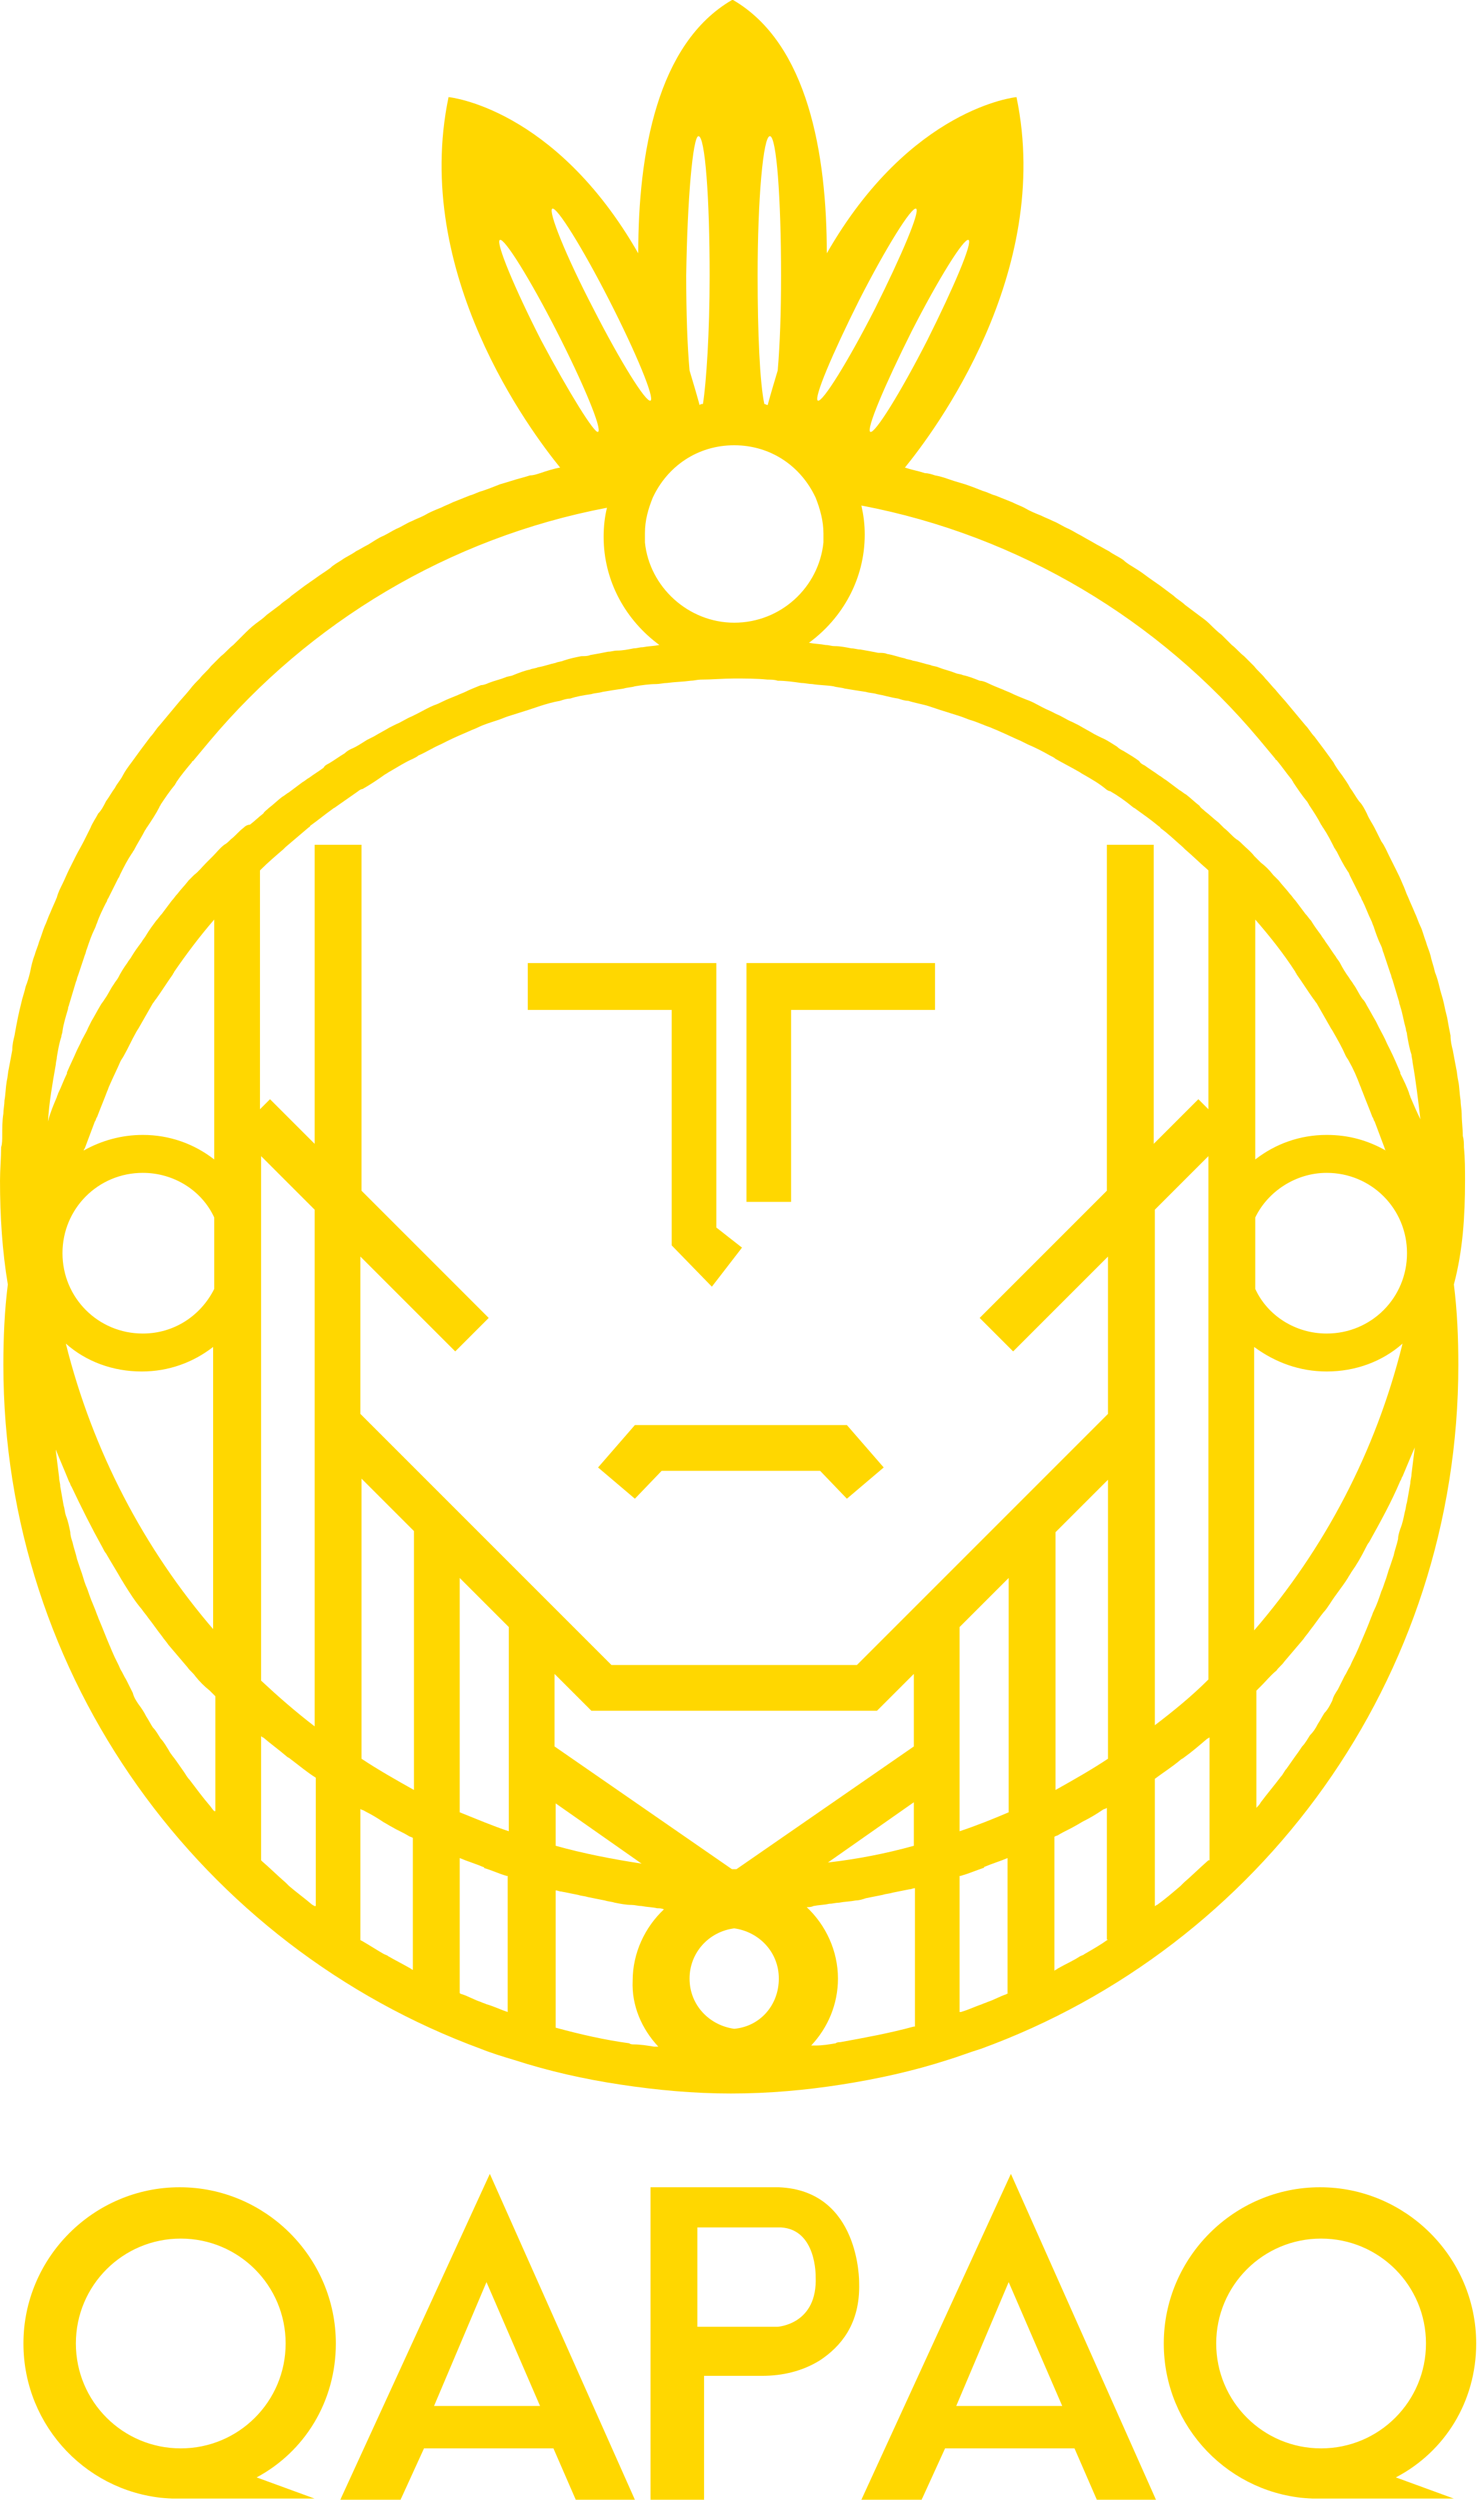 <?xml version="1.0" encoding="utf-8"?>
<svg viewBox="0 0 133 224" xmlns="http://www.w3.org/2000/svg">
  <g transform="matrix(1, 0, 0, 1, -75.4, -29.6)">
    <polygon class="st0" points="122.7,115.9 139.6,115.9 139.6,139.6 141.9,141.4 139.2,144.9 135.6,141.2 135.6,120.1 122.7,120.1 &#9;&#10;&#9;&#9;" style="fill: rgb(255, 215, 0);"/>
    <polygon class="st0" points="146.3,137.3 146.3,120.1 159.2,120.1 159.2,115.9 142.3,115.9 142.3,137.3 &#9;" style="fill: rgb(255, 215, 0);"/>
    <polygon class="st0" points="151.3,157.3 141.9,157.3 141.7,157.3 132.3,157.3 129,161.1 132.3,163.9 134.7,161.4 141.7,161.4 &#10;&#9;&#9;141.9,161.4 148.9,161.4 151.3,163.9 154.6,161.1 &#9;" style="fill: rgb(255, 215, 0);"/>
    <path class="st0" d="M206.7,135.4c0-1,0-2-0.1-3c0-0.3,0-0.7-0.1-1c0-0.7-0.1-1.3-0.1-2c0-0.4-0.1-0.8-0.1-1.2 c-0.1-0.6-0.1-1.2-0.2-1.7c-0.1-0.4-0.1-0.8-0.2-1.2c-0.1-0.5-0.2-1.1-0.3-1.6c-0.1-0.4-0.2-0.8-0.2-1.3c-0.1-0.5-0.2-1-0.3-1.6 c-0.1-0.4-0.2-0.8-0.3-1.3c-0.1-0.5-0.3-1-0.4-1.5c-0.1-0.4-0.2-0.8-0.4-1.3c-0.1-0.5-0.3-1-0.4-1.5c-0.1-0.4-0.3-0.8-0.4-1.2 c-0.2-0.5-0.3-1-0.5-1.4c-0.2-0.4-0.3-0.8-0.5-1.2c-0.2-0.5-0.4-0.9-0.6-1.4c-0.2-0.4-0.3-0.8-0.5-1.2c-0.2-0.5-0.4-0.9-0.6-1.3 c-0.2-0.4-0.4-0.8-0.6-1.2c-0.2-0.4-0.4-0.9-0.7-1.3c-0.2-0.4-0.4-0.8-0.6-1.2c-0.2-0.4-0.5-0.8-0.7-1.3c-0.2-0.4-0.4-0.8-0.7-1.1 c-0.3-0.4-0.5-0.8-0.8-1.2c-0.2-0.4-0.5-0.8-0.7-1.1c-0.3-0.4-0.6-0.8-0.8-1.2c-0.3-0.4-0.5-0.7-0.8-1.1c-0.3-0.4-0.6-0.8-0.9-1.2 c-0.3-0.3-0.5-0.7-0.8-1c-0.5-0.6-1-1.2-1.5-1.8c-0.4-0.5-0.8-0.9-1.2-1.4c-0.3-0.3-0.6-0.7-0.9-1c-0.3-0.4-0.7-0.7-1-1.1 c-0.3-0.3-0.6-0.6-0.9-0.9c-0.4-0.3-0.7-0.7-1.1-1c-0.3-0.3-0.6-0.6-0.9-0.9c-0.4-0.3-0.8-0.7-1.1-1c-0.3-0.3-0.6-0.5-1-0.8 c-0.4-0.3-0.8-0.6-1.2-0.9c-0.3-0.3-0.7-0.5-1-0.8c-0.4-0.3-0.8-0.6-1.2-0.9c-0.3-0.2-0.7-0.5-1-0.7c-0.4-0.3-0.8-0.6-1.3-0.9 c-0.3-0.2-0.7-0.4-1-0.7c-0.4-0.3-0.9-0.5-1.3-0.8c-0.4-0.2-0.7-0.4-1.1-0.6c-0.5-0.3-0.9-0.5-1.4-0.8c-0.4-0.2-0.7-0.4-1.1-0.6 c-0.5-0.2-0.9-0.5-1.4-0.7c-0.4-0.2-0.7-0.3-1.1-0.5c-0.5-0.2-1-0.4-1.5-0.7c-0.4-0.2-0.7-0.3-1.1-0.5c-0.5-0.2-1-0.4-1.5-0.6 c-0.4-0.1-0.7-0.3-1.1-0.4c-0.5-0.2-1-0.4-1.6-0.6c-0.3-0.1-0.7-0.2-1-0.3c-0.6-0.2-1.1-0.4-1.7-0.5c-0.3-0.1-0.6-0.2-0.9-0.2 c-0.6-0.2-1.2-0.3-1.8-0.5c0,0,0,0,0,0c2.6-3.2,13.3-17.4,10-33.2c0,0-9.5,0.9-17,14c0-8.9-1.7-18.8-8.4-22.7h-0.1 c-6.7,3.9-8.4,13.7-8.4,22.7c-7.5-13.1-17-14-17-14c-3.3,15.8,7.4,30,10,33.2c0,0,0,0,0,0c-0.6,0.1-1.2,0.3-1.8,0.5 c-0.3,0.1-0.6,0.2-0.9,0.2c-0.6,0.2-1.1,0.3-1.7,0.5c-0.3,0.1-0.7,0.2-1,0.3c-0.5,0.2-1,0.4-1.6,0.6c-0.4,0.1-0.7,0.3-1.1,0.4 c-0.5,0.2-1,0.4-1.5,0.6c-0.4,0.2-0.7,0.3-1.1,0.5c-0.5,0.2-1,0.4-1.5,0.7c-0.4,0.2-0.7,0.3-1.1,0.5c-0.5,0.2-0.9,0.5-1.4,0.7 c-0.4,0.2-0.7,0.4-1.1,0.6c-0.5,0.2-0.9,0.5-1.4,0.8c-0.4,0.2-0.7,0.4-1.1,0.6c-0.4,0.3-0.9,0.5-1.3,0.8c-0.3,0.2-0.7,0.4-1,0.7 c-0.4,0.3-0.9,0.6-1.3,0.9c-0.3,0.2-0.7,0.5-1,0.7c-0.4,0.3-0.8,0.6-1.2,0.9c-0.3,0.3-0.7,0.5-1,0.8c-0.4,0.3-0.8,0.6-1.2,0.9 c-0.3,0.3-0.6,0.5-1,0.8c-0.4,0.3-0.8,0.7-1.1,1c-0.3,0.3-0.6,0.6-0.9,0.9c-0.4,0.3-0.7,0.7-1.1,1c-0.3,0.3-0.6,0.6-0.9,0.9 c-0.3,0.4-0.7,0.7-1,1.1c-0.3,0.3-0.6,0.6-0.9,1c-0.4,0.5-0.8,0.9-1.2,1.4c-0.5,0.6-1,1.2-1.5,1.8c-0.3,0.3-0.5,0.7-0.8,1 c-0.3,0.4-0.6,0.8-0.9,1.2c-0.3,0.4-0.5,0.7-0.8,1.1c-0.3,0.4-0.6,0.8-0.8,1.2c-0.2,0.4-0.5,0.7-0.7,1.1c-0.3,0.4-0.5,0.8-0.8,1.2 c-0.2,0.4-0.4,0.8-0.7,1.1c-0.2,0.4-0.5,0.8-0.7,1.3c-0.2,0.4-0.4,0.8-0.6,1.2c-0.2,0.4-0.5,0.9-0.7,1.3c-0.2,0.4-0.4,0.8-0.6,1.2 c-0.2,0.4-0.4,0.9-0.6,1.3c-0.2,0.4-0.4,0.8-0.5,1.2c-0.2,0.5-0.4,0.9-0.6,1.4c-0.2,0.4-0.3,0.8-0.5,1.2c-0.2,0.5-0.3,0.9-0.5,1.4 c-0.1,0.4-0.3,0.8-0.4,1.2c-0.2,0.5-0.3,1-0.4,1.5c-0.1,0.4-0.2,0.8-0.4,1.3c-0.1,0.5-0.3,1-0.4,1.5c-0.1,0.4-0.2,0.8-0.3,1.3 c-0.1,0.5-0.2,1-0.3,1.6c-0.1,0.4-0.2,0.8-0.2,1.3c-0.1,0.5-0.2,1.1-0.3,1.6c-0.1,0.4-0.1,0.8-0.2,1.2c-0.1,0.6-0.1,1.2-0.2,1.7 c0,0.4-0.1,0.8-0.1,1.2c-0.1,0.6-0.1,1.3-0.1,2c0,0.3,0,0.7-0.1,1c0,1-0.1,2-0.1,3c0,3.2,0.2,6.3,0.7,9.3c-0.3,2.4-0.4,4.8-0.4,7.2 c0,28.1,17.8,52.1,42.8,61.3c1,0.4,2,0.7,3,1c3.1,1,6.2,1.7,9.5,2.2s6.6,0.8,9.9,0.8c3.4,0,6.7-0.3,9.9-0.8s6.4-1.2,9.5-2.2 c1-0.3,2-0.7,3-1c25-9.1,42.8-33.1,42.8-61.3c0-2.4-0.1-4.8-0.4-7.2C206.5,141.7,206.7,138.6,206.7,135.4z M162.2,51.1 c0.4,0.2-1.3,4.2-3.7,9c-2.4,4.7-4.7,8.4-5.1,8.2c-0.4-0.2,1.3-4.2,3.7-9C159.5,54.6,161.8,50.9,162.2,51.1z M152.4,56.5 c2.4-4.7,4.7-8.4,5.1-8.2c0.4,0.2-1.3,4.2-3.7,9c-2.4,4.7-4.7,8.4-5.1,8.2C148.3,65.3,150,61.3,152.4,56.5z M144.4,41.8 c0.6,0,1,5.6,1,12.5c0,3.3-0.1,6.2-0.3,8.5c-0.3,1-0.6,2-0.9,3.1c-0.1,0-0.2-0.1-0.3-0.1c-0.4-1.9-0.6-6.3-0.6-11.5 C143.3,47.4,143.8,41.8,144.4,41.8z M138,41.8c0.6,0,1,5.6,1,12.5c0,5.1-0.3,9.6-0.6,11.5c-0.1,0-0.2,0-0.3,0.1 c-0.3-1.1-0.6-2.1-0.9-3.1c-0.2-2.2-0.3-5.2-0.3-8.5C137,47.4,137.5,41.8,138,41.8z M133.9,74.2c1.3-2.8,4-4.7,7.3-4.7 s6,1.9,7.3,4.7c0,0,0,0,0,0c0.4,1,0.7,2.1,0.7,3.2c0,0.3,0,0.6,0,0.8c-0.4,4-3.8,7.2-8,7.2c-4.1,0-7.6-3.2-8-7.2c0-0.3,0-0.6,0-0.8 C133.2,76.2,133.5,75.2,133.9,74.2C133.9,74.2,133.9,74.2,133.9,74.2z M124.9,48.3c0.4-0.2,2.7,3.5,5.1,8.2c2.4,4.7,4.1,8.8,3.7,9 c-0.4,0.2-2.7-3.5-5.1-8.2C126.1,52.5,124.5,48.5,124.9,48.3z M123.9,60.1c-2.4-4.7-4.1-8.8-3.7-9c0.4-0.2,2.7,3.5,5.1,8.2 c2.4,4.7,4.1,8.8,3.7,9C128.7,68.5,126.4,64.8,123.9,60.1z M94.6,191.9c-0.2-0.2-0.3-0.4-0.4-0.5c-0.6-0.7-1.2-1.5-1.8-2.3 c-0.2-0.2-0.3-0.4-0.5-0.7c-0.2-0.3-0.5-0.7-0.7-1c-0.2-0.3-0.5-0.6-0.7-1c-0.2-0.3-0.4-0.7-0.7-1c-0.2-0.3-0.4-0.7-0.7-1 c-0.2-0.3-0.4-0.7-0.6-1c-0.2-0.4-0.4-0.7-0.7-1.1c-0.2-0.3-0.4-0.6-0.5-1c-0.2-0.4-0.4-0.8-0.6-1.2c-0.2-0.3-0.3-0.6-0.5-0.9 c-0.2-0.5-0.5-1-0.7-1.5c-0.1-0.2-0.2-0.5-0.3-0.7c-0.3-0.7-0.6-1.5-0.9-2.2c-0.1-0.2-0.1-0.3-0.2-0.5c-0.2-0.6-0.5-1.2-0.7-1.8 c-0.1-0.3-0.2-0.6-0.3-0.8c-0.2-0.5-0.3-1-0.5-1.5c-0.1-0.3-0.2-0.6-0.3-0.9c-0.1-0.5-0.3-1-0.4-1.5c-0.1-0.3-0.2-0.6-0.2-0.9 c-0.1-0.5-0.2-1-0.4-1.5c-0.1-0.3-0.1-0.6-0.2-0.9c-0.1-0.6-0.2-1.1-0.3-1.7c0-0.3-0.1-0.5-0.1-0.8c-0.1-0.8-0.2-1.6-0.3-2.4 c0,0,0,0,0-0.1c0.4,1,0.8,1.9,1.2,2.9c0.1,0.1,0.1,0.3,0.2,0.4c0.9,1.9,1.8,3.7,2.8,5.5c0.1,0.2,0.2,0.4,0.3,0.5 c0.4,0.7,0.9,1.5,1.3,2.2c0.1,0.2,0.2,0.3,0.3,0.5c0.5,0.8,1,1.6,1.6,2.3c0.2,0.3,0.4,0.5,0.6,0.8c0.4,0.5,0.8,1.1,1.2,1.6 c0.2,0.3,0.4,0.5,0.6,0.8c0.6,0.7,1.1,1.3,1.7,2c0.2,0.3,0.5,0.5,0.7,0.8c0.4,0.5,0.8,0.9,1.3,1.3c0.2,0.2,0.3,0.3,0.5,0.5V191.9z M94.6,175.7c-6.3-7.3-10.9-16.1-13.3-25.7c1.8,1.6,4.2,2.5,6.8,2.5c2.4,0,4.6-0.8,6.4-2.2V175.7z M94.6,145.1 c-1.2,2.4-3.6,4-6.4,4c-4,0-7.2-3.2-7.2-7.2s3.2-7.2,7.2-7.2c2.8,0,5.3,1.6,6.4,4V145.1z M94.6,133.5c-1.8-1.4-4-2.2-6.4-2.2 c-1.9,0-3.7,0.5-5.3,1.4c0-0.1,0.1-0.2,0.1-0.2c0.3-0.8,0.6-1.6,0.9-2.4c0.1-0.1,0.1-0.3,0.2-0.4c0.3-0.8,0.6-1.5,0.9-2.3 c0.1-0.2,0.1-0.3,0.2-0.5c0.3-0.7,0.7-1.5,1-2.2c0.1-0.2,0.2-0.3,0.3-0.5c0.4-0.7,0.7-1.4,1.1-2.1c0.1-0.2,0.2-0.3,0.3-0.5 c0.4-0.7,0.8-1.4,1.2-2.1c0.1-0.1,0.2-0.3,0.3-0.4c0.5-0.7,1-1.5,1.5-2.2c0-0.1,0.1-0.1,0.1-0.2c1.1-1.6,2.3-3.2,3.6-4.7V133.5z M97.2,103.8c-0.4,0.3-0.7,0.7-1.1,1c-0.2,0.2-0.4,0.4-0.6,0.5c-0.4,0.3-0.7,0.7-1,1c-0.2,0.2-0.4,0.4-0.6,0.6 c-0.4,0.4-0.7,0.8-1.1,1.1c-0.2,0.2-0.3,0.3-0.5,0.5c-0.3,0.4-0.7,0.8-1,1.2c-0.2,0.2-0.3,0.4-0.5,0.6c-0.3,0.4-0.6,0.8-0.9,1.2 c-0.2,0.2-0.3,0.4-0.5,0.6c-0.3,0.4-0.6,0.8-0.9,1.3c-0.1,0.2-0.3,0.4-0.4,0.6c-0.3,0.4-0.6,0.8-0.9,1.3c-0.1,0.2-0.3,0.4-0.4,0.6 c-0.3,0.4-0.6,0.9-0.8,1.3c-0.1,0.2-0.3,0.4-0.4,0.6c-0.3,0.4-0.5,0.9-0.8,1.3c-0.1,0.2-0.3,0.4-0.4,0.6c-0.3,0.5-0.5,0.9-0.8,1.4 c-0.1,0.2-0.2,0.4-0.3,0.6c-0.2,0.5-0.5,0.9-0.7,1.4c-0.1,0.2-0.2,0.4-0.3,0.6c-0.3,0.7-0.6,1.3-0.9,2c0,0,0,0,0,0.1 c-0.3,0.6-0.5,1.2-0.8,1.8c0,0.1-0.1,0.2-0.1,0.3c-0.3,0.7-0.6,1.4-0.8,2.2c0.1-1.7,0.4-3.4,0.7-5.1c0-0.2,0.1-0.5,0.1-0.7 c0.1-0.6,0.2-1.2,0.4-1.8c0-0.2,0.1-0.3,0.1-0.5c0.1-0.7,0.3-1.3,0.5-2c0-0.2,0.1-0.3,0.1-0.4c0.2-0.7,0.4-1.3,0.6-2 c0.1-0.2,0.1-0.4,0.2-0.6c0.2-0.6,0.4-1.2,0.6-1.8c0.1-0.2,0.1-0.4,0.2-0.6c0.2-0.6,0.4-1.2,0.7-1.8c0.1-0.2,0.1-0.3,0.2-0.5 c0.2-0.6,0.5-1.2,0.8-1.8c0.1-0.1,0.1-0.3,0.2-0.4c0.3-0.6,0.6-1.2,0.9-1.8c0.1-0.1,0.1-0.2,0.2-0.4c0.3-0.6,0.6-1.2,1-1.8 c0.1-0.1,0.1-0.2,0.2-0.3c0.3-0.6,0.7-1.2,1-1.8c0.1-0.1,0.1-0.2,0.2-0.3c0.4-0.6,0.8-1.2,1.1-1.8c0-0.1,0.1-0.1,0.1-0.2 c0.4-0.6,0.8-1.2,1.3-1.8c0-0.1,0.1-0.1,0.1-0.2c0.4-0.6,0.9-1.2,1.4-1.8c0,0,0-0.1,0.1-0.1c0.5-0.6,1-1.2,1.5-1.8c0,0,0,0,0,0 c8.9-10.6,21.4-18.2,35.6-20.9c-0.2,0.8-0.3,1.7-0.3,2.6c0,4,2,7.5,5,9.7c-0.5,0.1-1,0.1-1.5,0.2c-0.3,0-0.5,0.1-0.8,0.1 c-0.5,0.1-1,0.2-1.5,0.2c-0.3,0-0.5,0.1-0.8,0.1c-0.5,0.1-1,0.2-1.6,0.3c-0.2,0.1-0.5,0.1-0.8,0.1c-0.5,0.1-1,0.2-1.6,0.4 c-0.2,0.1-0.5,0.1-0.7,0.2c-0.5,0.1-1,0.3-1.6,0.4c-0.2,0.1-0.5,0.1-0.7,0.2c-0.5,0.1-1,0.3-1.5,0.5c-0.2,0.1-0.5,0.1-0.7,0.2 c-0.5,0.2-1,0.3-1.5,0.5c-0.2,0.1-0.5,0.2-0.7,0.2c-0.5,0.2-1,0.4-1.4,0.6c-0.2,0.1-0.5,0.2-0.7,0.3c-0.5,0.2-1,0.4-1.4,0.6 c-0.2,0.1-0.4,0.2-0.7,0.3c-0.5,0.2-1,0.5-1.4,0.7c-0.2,0.1-0.4,0.2-0.6,0.3c-0.5,0.2-0.9,0.5-1.4,0.7c-0.2,0.1-0.4,0.2-0.6,0.3 c-0.5,0.3-0.9,0.5-1.4,0.8c-0.2,0.1-0.4,0.2-0.6,0.3c-0.5,0.3-0.9,0.6-1.4,0.8c-0.2,0.1-0.4,0.2-0.6,0.4c-0.5,0.3-0.9,0.6-1.4,0.9 c-0.2,0.1-0.4,0.2-0.5,0.4c-0.4,0.3-0.9,0.6-1.3,0.9c-0.2,0.1-0.4,0.3-0.6,0.4c-0.4,0.3-0.8,0.6-1.2,0.9c-0.2,0.1-0.4,0.3-0.6,0.4 c-0.4,0.3-0.8,0.7-1.2,1c-0.2,0.2-0.4,0.3-0.5,0.5c-0.4,0.3-0.8,0.7-1.2,1C97.6,103.5,97.4,103.6,97.2,103.8z M103.6,200.4 c-0.1,0-0.1-0.1-0.2-0.1c-0.7-0.6-1.4-1.1-2.1-1.7c-0.1-0.1-0.2-0.2-0.3-0.3c-0.7-0.6-1.4-1.3-2.1-1.9c0,0-0.1-0.1-0.1-0.1v-11.1 c0.1,0,0.1,0.1,0.2,0.1c0.7,0.6,1.4,1.1,2.1,1.7c0.1,0.1,0.2,0.1,0.3,0.2c0.8,0.6,1.5,1.2,2.3,1.7V200.4z M103.6,184.3 c-1.7-1.3-3.3-2.7-4.8-4.1v-47l4.8,4.8V184.3z M112.5,206.2c-0.1-0.1-0.2-0.1-0.3-0.2c-0.7-0.4-1.3-0.7-2-1.1 c-0.1-0.1-0.2-0.1-0.4-0.2c-0.7-0.4-1.3-0.8-2-1.2c0,0-0.1,0-0.1-0.1v-11.7c0.1,0.1,0.3,0.1,0.4,0.2c0.6,0.3,1.1,0.6,1.7,1 c0.2,0.1,0.5,0.3,0.7,0.4c0.5,0.3,1,0.5,1.5,0.8c0.1,0.1,0.3,0.1,0.4,0.2V206.2z M112.5,190c-1.6-0.9-3.2-1.8-4.7-2.8v-25.1 l4.7,4.7V190z M121,209.9c0,0-0.1,0-0.1,0c-0.6-0.2-1.2-0.5-1.9-0.7c-0.2-0.1-0.3-0.1-0.5-0.2c-0.6-0.2-1.1-0.5-1.7-0.7 c-0.1,0-0.2-0.1-0.2-0.1v-12.1c0,0,0,0,0,0c0.7,0.3,1.4,0.5,2.1,0.8c0,0,0.1,0,0.1,0.1c0.7,0.2,1.3,0.5,2,0.7c0,0,0.1,0,0.1,0 V209.9z M121,193.7c-1.5-0.5-2.9-1.1-4.4-1.7v-21l4.4,4.4V193.7z M134.4,213c-0.1,0-0.3,0-0.4,0c-0.6-0.1-1.2-0.2-1.8-0.2 c-0.1,0-0.3,0-0.4-0.1c-2.2-0.3-4.4-0.8-6.6-1.4v-12.3c0.2,0,0.3,0.1,0.5,0.1c0.5,0.1,1,0.2,1.5,0.3c0.3,0.1,0.6,0.1,0.9,0.2 c0.5,0.1,1,0.2,1.5,0.3c0.3,0.1,0.6,0.1,0.9,0.2c0.5,0.1,1,0.2,1.5,0.2c0.3,0,0.6,0.1,0.9,0.1c0.5,0.1,1,0.1,1.4,0.2 c0.2,0,0.4,0,0.6,0.1c-1.7,1.6-2.8,3.9-2.8,6.4C132,209.3,132.9,211.4,134.4,213z M125.2,195v-3.8l7.7,5.4 C130.3,196.2,127.7,195.7,125.2,195z M141.2,211.4c-2.2-0.3-4-2.1-4-4.5c0-2.3,1.7-4.2,4-4.5c2.2,0.3,4,2.1,4,4.5 C145.2,209.3,143.5,211.2,141.2,211.4z M157.3,211.2c-2.2,0.6-4.4,1-6.6,1.4c-0.1,0-0.3,0-0.4,0.1c-0.6,0.1-1.2,0.2-1.8,0.2 c-0.1,0-0.3,0-0.4,0c1.5-1.6,2.4-3.7,2.4-6c0-2.5-1.1-4.8-2.8-6.4c0.2,0,0.4,0,0.6-0.1c0.5-0.1,1-0.1,1.4-0.2 c0.3,0,0.6-0.1,0.9-0.1c0.5-0.1,1-0.1,1.5-0.2c0.3,0,0.6-0.1,0.9-0.2c0.5-0.1,1-0.2,1.5-0.3c0.3-0.1,0.6-0.1,0.9-0.2 c0.5-0.1,1-0.2,1.5-0.3c0.2,0,0.3-0.1,0.5-0.1V211.2z M157.3,195c-2.5,0.7-5.1,1.2-7.7,1.5l7.7-5.4V195z M154,182.9L154,182.9 l3.3-3.3v6.5l-15.9,11c-0.1,0-0.1,0-0.2,0c-0.1,0-0.1,0-0.2,0l-15.9-11v-6.5l3.2,3.2l0.1,0.1h0.5h13.9h4.5h6.1H154 M154,182.9 M165.8,208.2c-0.1,0-0.2,0.1-0.2,0.1c-0.6,0.2-1.1,0.5-1.7,0.7c-0.2,0.1-0.3,0.1-0.5,0.2c-0.6,0.2-1.2,0.5-1.9,0.7 c0,0-0.1,0-0.1,0v-12.2c0,0,0.1,0,0.1,0c0.7-0.2,1.4-0.5,2-0.7c0,0,0.1,0,0.1-0.1c0.7-0.3,1.4-0.5,2.1-0.8c0,0,0,0,0,0V208.2z M165.8,192c-1.4,0.6-2.9,1.2-4.4,1.7v-18.3l4.4-4.4V192z M174.7,203.4C174.7,203.4,174.6,203.5,174.7,203.4 c-0.7,0.5-1.4,0.9-2.1,1.3c-0.1,0.1-0.2,0.1-0.4,0.2c-0.6,0.4-1.3,0.7-2,1.1c-0.1,0.1-0.2,0.1-0.3,0.2v-12c0.1-0.1,0.3-0.1,0.4-0.2 c0.5-0.3,1-0.5,1.5-0.8c0.2-0.1,0.5-0.3,0.7-0.4c0.6-0.3,1.1-0.6,1.7-1c0.1-0.1,0.3-0.1,0.4-0.2V203.4z M174.7,187.2 c-1.5,1-3.1,1.9-4.7,2.8v-23.1l4.7-4.7V187.2z M183.7,196.3C183.7,196.3,183.6,196.3,183.7,196.3c-0.8,0.7-1.5,1.4-2.2,2 c-0.1,0.1-0.2,0.2-0.3,0.3c-0.7,0.6-1.4,1.2-2.1,1.7c-0.1,0-0.1,0.1-0.2,0.1V189c0.8-0.6,1.6-1.1,2.3-1.7c0.1-0.1,0.2-0.1,0.3-0.2 c0.7-0.5,1.4-1.1,2.1-1.7c0.1,0,0.1-0.1,0.2-0.1V196.3z M183.7,180.1c-1.5,1.5-3.1,2.8-4.8,4.1V138l4.8-4.8V180.1z M183.7,129 l-0.9-0.9l-4,4v-26.8h-4.2v31l-11.4,11.4l3,3l8.5-8.5v14.1l-22.5,22.5h-4.8h-4.5h-12.7l-22.5-22.5v-14.1l8.5,8.5l3-3l-11.4-11.4 v-31h-4.2v26.8l-4-4l-0.9,0.9v-21.4c0,0,0.1-0.1,0.1-0.1c0.6-0.6,1.3-1.2,2-1.8c0.1-0.1,0.1-0.1,0.2-0.2c0.7-0.6,1.3-1.1,2-1.7 c0.1-0.1,0.2-0.1,0.2-0.2c0.7-0.5,1.3-1,2-1.5c0.1-0.1,0.2-0.1,0.3-0.2c0.7-0.5,1.3-0.9,2-1.4c0.1-0.1,0.3-0.2,0.4-0.2 c0.7-0.4,1.3-0.8,2-1.3c0.2-0.1,0.3-0.2,0.5-0.3c0.7-0.4,1.3-0.8,2-1.1c0.2-0.1,0.4-0.2,0.5-0.3c0.7-0.3,1.3-0.7,2-1 c0.2-0.1,0.4-0.2,0.6-0.3c0.6-0.3,1.3-0.6,2-0.9c0.2-0.1,0.5-0.2,0.7-0.3c0.6-0.3,1.3-0.5,1.9-0.7c0.3-0.1,0.5-0.2,0.8-0.3 c0.6-0.2,1.3-0.4,1.9-0.6c0.3-0.1,0.6-0.2,0.9-0.3c0.6-0.2,1.3-0.4,1.9-0.5c0.3-0.1,0.6-0.2,0.9-0.2c0.6-0.2,1.2-0.3,1.9-0.4 c0.3-0.1,0.7-0.1,1-0.2c0.6-0.1,1.2-0.2,1.9-0.3c0.3-0.1,0.7-0.1,1-0.2c0.6-0.1,1.3-0.2,1.9-0.2c0.3,0,0.7-0.1,1-0.1 c0.7-0.1,1.4-0.1,2.1-0.2c0.3,0,0.6-0.1,0.9-0.1c1,0,2-0.1,3-0.1c1,0,2,0,3,0.1c0.3,0,0.6,0,0.9,0.1c0.7,0,1.4,0.1,2.1,0.2 c0.3,0,0.7,0.1,1,0.1c0.6,0.1,1.3,0.1,1.9,0.2c0.3,0.1,0.7,0.1,1,0.2c0.6,0.1,1.2,0.2,1.9,0.3c0.3,0.1,0.7,0.1,1,0.2 c0.6,0.1,1.2,0.3,1.9,0.4c0.3,0.1,0.6,0.2,0.9,0.2c0.6,0.2,1.3,0.3,1.9,0.5c0.3,0.1,0.6,0.2,0.9,0.3c0.6,0.2,1.3,0.4,1.9,0.6 c0.3,0.1,0.5,0.2,0.8,0.3c0.7,0.2,1.3,0.5,1.9,0.7c0.2,0.1,0.5,0.2,0.7,0.3c0.7,0.3,1.3,0.6,2,0.9c0.2,0.1,0.4,0.2,0.6,0.3 c0.7,0.3,1.3,0.6,2,1c0.2,0.1,0.4,0.2,0.5,0.3c0.7,0.4,1.3,0.7,2,1.1c0.2,0.1,0.3,0.2,0.5,0.3c0.7,0.4,1.4,0.8,2,1.3 c0.1,0.1,0.3,0.2,0.4,0.2c0.7,0.4,1.4,0.9,2,1.4c0.1,0.1,0.2,0.1,0.3,0.2c0.7,0.5,1.4,1,2,1.5c0.1,0.1,0.2,0.1,0.2,0.2 c0.7,0.5,1.3,1.1,2,1.7c0.1,0.1,0.1,0.1,0.2,0.2c0.7,0.6,1.3,1.2,2,1.8c0,0,0.1,0.1,0.1,0.1V129z M202.2,159.3 c-0.1,0.8-0.2,1.6-0.3,2.4c0,0.3-0.1,0.5-0.1,0.8c-0.1,0.6-0.2,1.1-0.3,1.7c-0.1,0.3-0.1,0.6-0.2,0.9c-0.1,0.5-0.2,1-0.4,1.5 c-0.1,0.3-0.2,0.6-0.2,0.9c-0.1,0.5-0.3,1-0.4,1.5c-0.1,0.3-0.2,0.6-0.3,0.9c-0.2,0.5-0.3,1-0.5,1.5c-0.1,0.3-0.2,0.6-0.3,0.8 c-0.2,0.6-0.4,1.2-0.7,1.8c-0.1,0.2-0.1,0.3-0.2,0.5c-0.3,0.8-0.6,1.5-0.9,2.2c-0.1,0.2-0.2,0.5-0.3,0.7c-0.2,0.5-0.5,1-0.7,1.5 c-0.2,0.3-0.3,0.6-0.5,0.9c-0.2,0.4-0.4,0.8-0.6,1.2c-0.2,0.3-0.4,0.6-0.5,1c-0.2,0.4-0.4,0.8-0.7,1.1c-0.2,0.3-0.4,0.7-0.6,1 c-0.2,0.4-0.4,0.7-0.7,1c-0.2,0.3-0.4,0.7-0.7,1c-0.2,0.3-0.4,0.6-0.7,1c-0.2,0.3-0.5,0.7-0.7,1c-0.2,0.2-0.3,0.5-0.5,0.7 c-0.6,0.8-1.2,1.5-1.8,2.3c-0.1,0.2-0.3,0.4-0.4,0.5v-10.5c0.2-0.2,0.3-0.3,0.5-0.5c0.4-0.4,0.8-0.9,1.3-1.3 c0.2-0.3,0.5-0.5,0.7-0.8c0.6-0.7,1.1-1.3,1.7-2c0.2-0.3,0.4-0.5,0.6-0.8c0.4-0.5,0.8-1.1,1.2-1.6c0.2-0.2,0.4-0.5,0.6-0.8 c0.5-0.8,1.1-1.5,1.6-2.3c0.1-0.2,0.2-0.3,0.3-0.5c0.5-0.7,0.9-1.4,1.3-2.2c0.1-0.2,0.2-0.4,0.3-0.5c1-1.8,2-3.6,2.8-5.5 c0.1-0.1,0.1-0.3,0.2-0.4C201.4,161.2,201.8,160.2,202.2,159.3C202.2,159.3,202.2,159.3,202.2,159.3z M194.3,134.7 c4,0,7.2,3.2,7.2,7.2s-3.2,7.2-7.2,7.2c-2.8,0-5.3-1.6-6.4-4v-6.4C189,136.4,191.5,134.7,194.3,134.7z M187.9,133.5V112 c1.3,1.5,2.5,3,3.6,4.7c0,0.1,0.1,0.1,0.1,0.2c0.5,0.7,1,1.5,1.5,2.2c0.1,0.1,0.2,0.3,0.3,0.4c0.4,0.7,0.8,1.4,1.2,2.1 c0.1,0.2,0.2,0.3,0.3,0.5c0.4,0.7,0.8,1.4,1.1,2.1c0.1,0.2,0.2,0.3,0.3,0.5c0.4,0.7,0.7,1.4,1,2.2c0.1,0.2,0.1,0.3,0.2,0.5 c0.3,0.8,0.6,1.5,0.9,2.3c0.1,0.1,0.1,0.3,0.2,0.4c0.3,0.8,0.6,1.6,0.9,2.4c0,0.1,0.1,0.2,0.1,0.2c-1.6-0.9-3.3-1.4-5.3-1.4 C191.9,131.3,189.7,132.1,187.9,133.5z M194.3,152.5c2.6,0,5-0.9,6.8-2.5c-2.4,9.7-7,18.4-13.3,25.7v-25.4 C189.7,151.7,191.9,152.5,194.3,152.5z M201.8,127.9c0-0.1-0.1-0.2-0.1-0.3c-0.2-0.6-0.5-1.2-0.8-1.8c0,0,0,0,0-0.1 c-0.3-0.7-0.6-1.4-0.9-2c-0.1-0.2-0.2-0.4-0.3-0.6c-0.2-0.5-0.5-1-0.7-1.4c-0.1-0.2-0.2-0.4-0.3-0.6c-0.3-0.5-0.5-0.9-0.8-1.4 c-0.1-0.2-0.2-0.4-0.4-0.6c-0.3-0.4-0.5-0.9-0.8-1.3c-0.1-0.2-0.3-0.4-0.4-0.6c-0.3-0.4-0.6-0.9-0.8-1.3c-0.1-0.2-0.3-0.4-0.4-0.6 c-0.3-0.4-0.6-0.9-0.9-1.3c-0.1-0.2-0.3-0.4-0.4-0.6c-0.3-0.4-0.6-0.8-0.9-1.3c-0.2-0.2-0.3-0.4-0.5-0.6c-0.3-0.4-0.6-0.8-0.9-1.2 c-0.2-0.2-0.3-0.4-0.5-0.6c-0.3-0.4-0.7-0.8-1-1.2c-0.2-0.2-0.3-0.3-0.5-0.5c-0.3-0.4-0.7-0.8-1.1-1.1c-0.2-0.2-0.4-0.4-0.6-0.6 c-0.3-0.4-0.7-0.7-1-1c-0.2-0.2-0.4-0.4-0.6-0.5c-0.4-0.3-0.7-0.7-1.1-1c-0.2-0.2-0.3-0.3-0.5-0.5c-0.4-0.3-0.8-0.7-1.2-1 c-0.2-0.2-0.4-0.3-0.5-0.5c-0.4-0.3-0.8-0.7-1.2-1c-0.2-0.1-0.4-0.3-0.6-0.4c-0.4-0.3-0.8-0.6-1.2-0.9c-0.2-0.1-0.4-0.3-0.6-0.4 c-0.4-0.3-0.9-0.6-1.3-0.9c-0.2-0.1-0.4-0.2-0.5-0.4c-0.4-0.3-0.9-0.6-1.4-0.9c-0.2-0.1-0.4-0.2-0.6-0.4c-0.5-0.3-0.9-0.6-1.4-0.8 c-0.2-0.1-0.4-0.2-0.6-0.3c-0.5-0.3-0.9-0.5-1.4-0.8c-0.2-0.1-0.4-0.2-0.6-0.3c-0.5-0.2-0.9-0.5-1.4-0.7c-0.2-0.1-0.4-0.2-0.6-0.3 c-0.5-0.2-1-0.5-1.4-0.7c-0.2-0.1-0.4-0.2-0.7-0.3c-0.5-0.2-1-0.4-1.4-0.6c-0.2-0.1-0.5-0.2-0.7-0.3c-0.5-0.2-1-0.4-1.4-0.6 c-0.2-0.1-0.5-0.2-0.7-0.2c-0.5-0.2-1-0.4-1.5-0.5c-0.2-0.1-0.5-0.1-0.7-0.2c-0.5-0.2-1-0.3-1.5-0.5c-0.2-0.1-0.5-0.1-0.7-0.2 c-0.5-0.1-1-0.3-1.6-0.4c-0.2-0.1-0.5-0.1-0.7-0.2c-0.5-0.1-1-0.3-1.6-0.4c-0.2-0.1-0.5-0.1-0.8-0.1c-0.5-0.1-1-0.2-1.6-0.3 c-0.3,0-0.5-0.1-0.8-0.1c-0.5-0.1-1-0.2-1.5-0.2c-0.3,0-0.5-0.1-0.8-0.1c-0.5-0.1-1-0.1-1.5-0.2c3-2.2,5-5.7,5-9.7 c0-0.9-0.1-1.7-0.3-2.6c14.2,2.7,26.7,10.3,35.6,20.9c0,0,0,0,0,0c0.5,0.6,1,1.2,1.5,1.8c0,0,0,0.1,0.1,0.1 c0.5,0.6,0.9,1.2,1.4,1.8c0,0.1,0.1,0.1,0.1,0.2c0.4,0.6,0.8,1.2,1.3,1.8c0,0.1,0.1,0.1,0.1,0.2c0.4,0.6,0.8,1.2,1.1,1.8 c0.1,0.1,0.1,0.2,0.2,0.3c0.4,0.6,0.7,1.2,1,1.8c0.1,0.1,0.1,0.2,0.2,0.3c0.3,0.6,0.6,1.2,1,1.8c0.1,0.1,0.1,0.2,0.2,0.4 c0.3,0.6,0.6,1.2,0.9,1.8c0.1,0.1,0.1,0.3,0.2,0.4c0.3,0.6,0.5,1.2,0.8,1.8c0.1,0.2,0.1,0.3,0.2,0.5c0.2,0.6,0.4,1.2,0.7,1.8 c0.1,0.2,0.1,0.4,0.2,0.6c0.2,0.6,0.4,1.2,0.6,1.8c0.1,0.2,0.1,0.4,0.2,0.6c0.2,0.7,0.4,1.3,0.6,2c0,0.2,0.1,0.3,0.1,0.4 c0.2,0.6,0.3,1.3,0.5,2c0,0.2,0.1,0.3,0.1,0.5c0.1,0.6,0.2,1.2,0.4,1.8c0,0.2,0.1,0.5,0.1,0.7c0.3,1.7,0.5,3.4,0.7,5.1 C202.4,129.3,202.1,128.6,201.8,127.9z" style="fill: rgb(255, 215, 0);"/>
    <path class="st0" d="M105.5,239.6c0-7.7-6.3-14-14-14c-7.7,0-14,6.3-14,14c0,7.5,5.9,13.6,13.3,13.9v0H103h0.6l-5.2-1.9 C102.7,249.3,105.5,244.8,105.5,239.6z M82.2,239.6c0-5.2,4.2-9.4,9.4-9.4c5.2,0,9.4,4.2,9.4,9.4c0,5.2-4.2,9.4-9.4,9.4 C86.4,249,82.2,244.8,82.2,239.6z" style="fill: rgb(255, 215, 0);"/>
    <path class="st0" d="M207.7,239.6c0-7.7-6.3-14-14-14c-7.7,0-14,6.3-14,14c0,7.5,5.9,13.6,13.3,13.9v0h12.1h0.6l-5.2-1.9 C204.9,249.3,207.7,244.8,207.7,239.6z M184.4,239.6c0-5.2,4.2-9.4,9.4-9.4s9.4,4.2,9.4,9.4c0,5.2-4.2,9.4-9.4,9.4 S184.4,244.8,184.4,239.6z" style="fill: rgb(255, 215, 0);"/>
    <path class="st0" d="M119.3,224.4l-13.4,29.2h5.4l2.1-4.6h11.6l2,4.6h5.3L119.3,224.4z M114.3,245.2l4.7-11.1l4.8,11.1H114.3z" style="fill: rgb(255, 215, 0);"/>
    <path class="st0" d="M166,224.4l-13.4,29.2h5.4l2.1-4.6h11.6l2,4.6h5.3L166,224.4z M161.1,245.2l4.7-11.1l4.8,11.1H161.1z" style="fill: rgb(255, 215, 0);"/>
    <path class="st0" d="M145.2,225.6h-11.5v28h4.8v-11.1h5.2c1.8,0,3.6-0.4,5.2-1.4c1.8-1.2,3.6-3.2,3.5-6.9 C152.4,234.1,152.5,225.9,145.2,225.6z M148.5,233.6c0.2,4.3-3.4,4.5-3.4,4.5h-7.2v-8.9h7.5C148.6,229.4,148.5,233.6,148.5,233.6z" style="fill: rgb(255, 215, 0);"/>
  </g>
</svg>